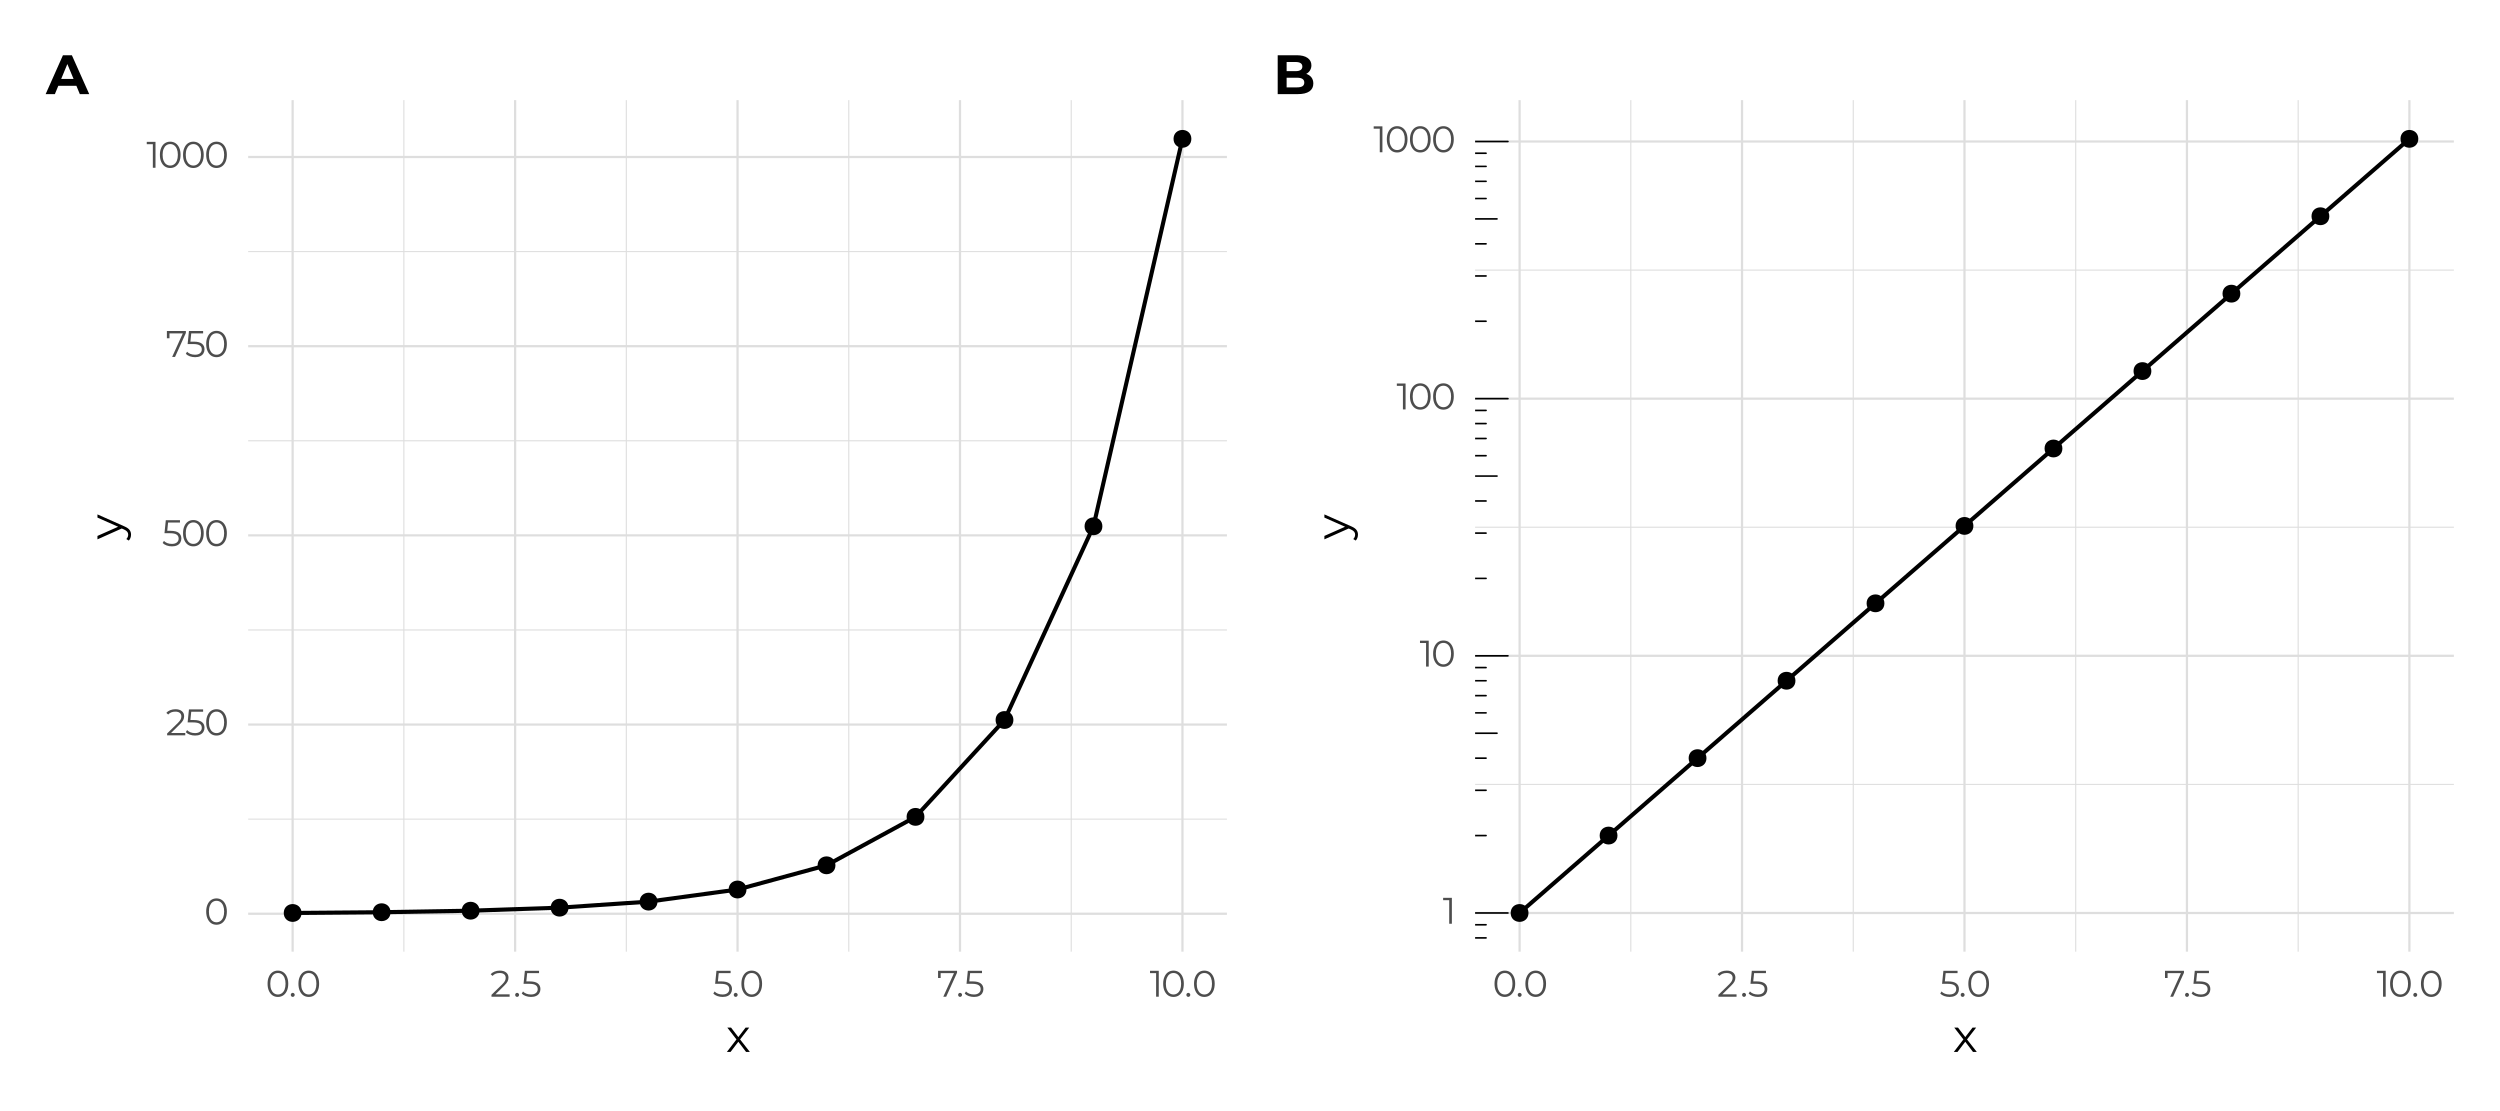 <?xml version="1.0" encoding="UTF-8"?>
<svg xmlns="http://www.w3.org/2000/svg" xmlns:xlink="http://www.w3.org/1999/xlink" width="648pt" height="288pt" viewBox="0 0 648 288" version="1.1">
<defs>
<g>
<symbol overflow="visible" id="glyph0-0">
<path style="stroke:none;" d="M 0.391 -6.719 L 5.25 -6.719 L 5.25 0 L 0.391 0 Z M 4.484 -0.672 L 4.484 -6.047 L 1.156 -6.047 L 1.156 -0.672 Z M 4.484 -0.672 "/>
</symbol>
<symbol overflow="visible" id="glyph0-1">
<path style="stroke:none;" d="M 3.172 0.062 C 2.648 0.062 2.188 -0.07 1.781 -0.344 C 1.383 -0.625 1.07 -1.02 0.844 -1.531 C 0.613 -2.051 0.5 -2.66 0.5 -3.359 C 0.5 -4.055 0.613 -4.66 0.844 -5.172 C 1.07 -5.691 1.383 -6.086 1.781 -6.359 C 2.188 -6.629 2.648 -6.766 3.172 -6.766 C 3.691 -6.766 4.156 -6.629 4.562 -6.359 C 4.969 -6.086 5.285 -5.691 5.516 -5.172 C 5.742 -4.66 5.859 -4.055 5.859 -3.359 C 5.859 -2.66 5.742 -2.051 5.516 -1.531 C 5.285 -1.02 4.969 -0.625 4.562 -0.344 C 4.156 -0.07 3.691 0.062 3.172 0.062 Z M 3.172 -0.578 C 3.566 -0.578 3.91 -0.688 4.203 -0.906 C 4.504 -1.125 4.738 -1.438 4.906 -1.844 C 5.07 -2.258 5.156 -2.766 5.156 -3.359 C 5.156 -3.941 5.07 -4.441 4.906 -4.859 C 4.738 -5.273 4.504 -5.594 4.203 -5.812 C 3.91 -6.031 3.566 -6.141 3.172 -6.141 C 2.785 -6.141 2.441 -6.031 2.141 -5.812 C 1.848 -5.594 1.617 -5.273 1.453 -4.859 C 1.285 -4.441 1.203 -3.941 1.203 -3.359 C 1.203 -2.766 1.285 -2.258 1.453 -1.844 C 1.617 -1.438 1.848 -1.125 2.141 -0.906 C 2.441 -0.688 2.785 -0.578 3.172 -0.578 Z M 3.172 -0.578 "/>
</symbol>
<symbol overflow="visible" id="glyph0-2">
<path style="stroke:none;" d="M 5.078 -0.609 L 5.078 0 L 0.375 0 L 0.375 -0.484 L 3.172 -3.219 C 3.516 -3.562 3.75 -3.859 3.875 -4.109 C 4 -4.367 4.062 -4.629 4.062 -4.891 C 4.062 -5.285 3.926 -5.594 3.656 -5.812 C 3.383 -6.031 3 -6.141 2.5 -6.141 C 1.707 -6.141 1.094 -5.891 0.656 -5.391 L 0.172 -5.812 C 0.43 -6.125 0.766 -6.359 1.172 -6.516 C 1.578 -6.68 2.035 -6.766 2.547 -6.766 C 3.234 -6.766 3.773 -6.602 4.172 -6.281 C 4.578 -5.957 4.781 -5.516 4.781 -4.953 C 4.781 -4.609 4.703 -4.273 4.547 -3.953 C 4.391 -3.641 4.098 -3.273 3.672 -2.859 L 1.391 -0.609 Z M 5.078 -0.609 "/>
</symbol>
<symbol overflow="visible" id="glyph0-3">
<path style="stroke:none;" d="M 2.266 -3.969 C 3.234 -3.969 3.941 -3.789 4.391 -3.438 C 4.836 -3.094 5.062 -2.602 5.062 -1.969 C 5.062 -1.582 4.969 -1.234 4.781 -0.922 C 4.602 -0.617 4.332 -0.379 3.969 -0.203 C 3.602 -0.023 3.156 0.062 2.625 0.062 C 2.145 0.062 1.688 -0.016 1.25 -0.172 C 0.82 -0.328 0.477 -0.539 0.219 -0.812 L 0.547 -1.359 C 0.766 -1.117 1.055 -0.926 1.422 -0.781 C 1.785 -0.645 2.18 -0.578 2.609 -0.578 C 3.16 -0.578 3.586 -0.703 3.891 -0.953 C 4.203 -1.203 4.359 -1.535 4.359 -1.953 C 4.359 -2.41 4.188 -2.754 3.844 -2.984 C 3.5 -3.223 2.922 -3.344 2.109 -3.344 L 0.688 -3.344 L 1.031 -6.719 L 4.703 -6.719 L 4.703 -6.109 L 1.625 -6.109 L 1.406 -3.969 Z M 2.266 -3.969 "/>
</symbol>
<symbol overflow="visible" id="glyph0-4">
<path style="stroke:none;" d="M 5.234 -6.719 L 5.234 -6.219 L 2.422 0 L 1.672 0 L 4.438 -6.109 L 0.984 -6.109 L 0.984 -4.844 L 0.312 -4.844 L 0.312 -6.719 Z M 5.234 -6.719 "/>
</symbol>
<symbol overflow="visible" id="glyph0-5">
<path style="stroke:none;" d="M 2.359 -6.719 L 2.359 0 L 1.672 0 L 1.672 -6.109 L 0.094 -6.109 L 0.094 -6.719 Z M 2.359 -6.719 "/>
</symbol>
<symbol overflow="visible" id="glyph0-6">
<path style="stroke:none;" d="M 1.016 0.047 C 0.879 0.047 0.758 -0.004 0.656 -0.109 C 0.562 -0.211 0.516 -0.336 0.516 -0.484 C 0.516 -0.629 0.562 -0.75 0.656 -0.844 C 0.758 -0.945 0.879 -1 1.016 -1 C 1.16 -1 1.281 -0.945 1.375 -0.844 C 1.477 -0.75 1.531 -0.629 1.531 -0.484 C 1.531 -0.336 1.477 -0.211 1.375 -0.109 C 1.281 -0.004 1.16 0.047 1.016 0.047 Z M 1.016 0.047 "/>
</symbol>
<symbol overflow="visible" id="glyph1-0">
<path style="stroke:none;" d="M 0.484 -8.406 L 6.562 -8.406 L 6.562 0 L 0.484 0 Z M 5.609 -0.844 L 5.609 -7.562 L 1.438 -7.562 L 1.438 -0.844 Z M 5.609 -0.844 "/>
</symbol>
<symbol overflow="visible" id="glyph1-1">
<path style="stroke:none;" d="M 5.203 0 L 3.203 -2.641 L 1.188 0 L 0.234 0 L 2.719 -3.234 L 0.344 -6.312 L 1.312 -6.312 L 3.203 -3.844 L 5.094 -6.312 L 6.031 -6.312 L 3.656 -3.234 L 6.188 0 Z M 5.203 0 "/>
</symbol>
<symbol overflow="visible" id="glyph2-0">
<path style="stroke:none;" d="M -8.406 -0.484 L -8.406 -6.562 L 0 -6.562 L 0 -0.484 Z M -0.844 -5.609 L -7.562 -5.609 L -7.562 -1.438 L -0.844 -1.438 Z M -0.844 -5.609 "/>
</symbol>
<symbol overflow="visible" id="glyph2-1">
<path style="stroke:none;" d="M -6.312 -6.484 L 0.75 -3.344 C 1.344 -3.082 1.766 -2.781 2.016 -2.438 C 2.266 -2.102 2.391 -1.703 2.391 -1.234 C 2.391 -0.93 2.336 -0.645 2.234 -0.375 C 2.141 -0.113 2 0.109 1.812 0.297 L 1.172 -0.094 C 1.492 -0.414 1.656 -0.801 1.656 -1.25 C 1.656 -1.539 1.57 -1.785 1.406 -1.984 C 1.25 -2.191 0.977 -2.383 0.594 -2.562 L -0.016 -2.828 L -6.312 -0.016 L -6.312 -0.906 L -0.953 -3.281 L -6.312 -5.656 Z M -6.312 -6.484 "/>
</symbol>
<symbol overflow="visible" id="glyph3-0">
<path style="stroke:none;" d="M 0.578 -10.078 L 7.875 -10.078 L 7.875 0 L 0.578 0 Z M 6.734 -1.016 L 6.734 -9.078 L 1.734 -9.078 L 1.734 -1.016 Z M 6.734 -1.016 "/>
</symbol>
<symbol overflow="visible" id="glyph3-1">
<path style="stroke:none;" d="M 7.844 -2.156 L 3.156 -2.156 L 2.266 0 L -0.125 0 L 4.359 -10.078 L 6.672 -10.078 L 11.172 0 L 8.734 0 Z M 7.109 -3.938 L 5.5 -7.797 L 3.906 -3.938 Z M 7.109 -3.938 "/>
</symbol>
<symbol overflow="visible" id="glyph3-2">
<path style="stroke:none;" d="M 8.594 -5.25 C 9.176 -5.062 9.629 -4.754 9.953 -4.328 C 10.273 -3.898 10.438 -3.375 10.438 -2.75 C 10.438 -1.863 10.094 -1.18 9.406 -0.703 C 8.727 -0.234 7.727 0 6.406 0 L 1.203 0 L 1.203 -10.078 L 6.125 -10.078 C 7.352 -10.078 8.297 -9.844 8.953 -9.375 C 9.609 -8.906 9.938 -8.27 9.938 -7.469 C 9.938 -6.977 9.816 -6.539 9.578 -6.156 C 9.348 -5.77 9.02 -5.469 8.594 -5.25 Z M 3.516 -8.328 L 3.516 -5.953 L 5.828 -5.953 C 6.41 -5.953 6.848 -6.051 7.141 -6.25 C 7.441 -6.457 7.594 -6.754 7.594 -7.141 C 7.594 -7.535 7.441 -7.832 7.141 -8.031 C 6.848 -8.227 6.41 -8.328 5.828 -8.328 Z M 6.234 -1.75 C 6.848 -1.75 7.312 -1.848 7.625 -2.047 C 7.938 -2.254 8.094 -2.57 8.094 -3 C 8.094 -3.832 7.473 -4.25 6.234 -4.25 L 3.516 -4.25 L 3.516 -1.75 Z M 6.234 -1.75 "/>
</symbol>
</g>
<clipPath id="clip1">
  <path d="M 5.977 5.977 L 324 5.977 L 324 282.02 L 5.977 282.02 Z M 5.977 5.977 "/>
</clipPath>
<clipPath id="clip2">
  <path d="M 64.324 25.957 L 318.023 25.957 L 318.023 246.68 L 64.324 246.68 Z M 64.324 25.957 "/>
</clipPath>
<clipPath id="clip3">
  <path d="M 64.324 212 L 318.023 212 L 318.023 213 L 64.324 213 Z M 64.324 212 "/>
</clipPath>
<clipPath id="clip4">
  <path d="M 64.324 163 L 318.023 163 L 318.023 164 L 64.324 164 Z M 64.324 163 "/>
</clipPath>
<clipPath id="clip5">
  <path d="M 64.324 114 L 318.023 114 L 318.023 115 L 64.324 115 Z M 64.324 114 "/>
</clipPath>
<clipPath id="clip6">
  <path d="M 64.324 65 L 318.023 65 L 318.023 66 L 64.324 66 Z M 64.324 65 "/>
</clipPath>
<clipPath id="clip7">
  <path d="M 104 25.957 L 105 25.957 L 105 246.68 L 104 246.68 Z M 104 25.957 "/>
</clipPath>
<clipPath id="clip8">
  <path d="M 162 25.957 L 163 25.957 L 163 246.68 L 162 246.68 Z M 162 25.957 "/>
</clipPath>
<clipPath id="clip9">
  <path d="M 219 25.957 L 221 25.957 L 221 246.68 L 219 246.68 Z M 219 25.957 "/>
</clipPath>
<clipPath id="clip10">
  <path d="M 277 25.957 L 278 25.957 L 278 246.68 L 277 246.68 Z M 277 25.957 "/>
</clipPath>
<clipPath id="clip11">
  <path d="M 64.324 236 L 318.023 236 L 318.023 238 L 64.324 238 Z M 64.324 236 "/>
</clipPath>
<clipPath id="clip12">
  <path d="M 64.324 187 L 318.023 187 L 318.023 189 L 64.324 189 Z M 64.324 187 "/>
</clipPath>
<clipPath id="clip13">
  <path d="M 64.324 138 L 318.023 138 L 318.023 140 L 64.324 140 Z M 64.324 138 "/>
</clipPath>
<clipPath id="clip14">
  <path d="M 64.324 89 L 318.023 89 L 318.023 91 L 64.324 91 Z M 64.324 89 "/>
</clipPath>
<clipPath id="clip15">
  <path d="M 64.324 40 L 318.023 40 L 318.023 41 L 64.324 41 Z M 64.324 40 "/>
</clipPath>
<clipPath id="clip16">
  <path d="M 75 25.957 L 77 25.957 L 77 246.68 L 75 246.68 Z M 75 25.957 "/>
</clipPath>
<clipPath id="clip17">
  <path d="M 133 25.957 L 134 25.957 L 134 246.68 L 133 246.68 Z M 133 25.957 "/>
</clipPath>
<clipPath id="clip18">
  <path d="M 190 25.957 L 192 25.957 L 192 246.68 L 190 246.68 Z M 190 25.957 "/>
</clipPath>
<clipPath id="clip19">
  <path d="M 248 25.957 L 250 25.957 L 250 246.68 L 248 246.68 Z M 248 25.957 "/>
</clipPath>
<clipPath id="clip20">
  <path d="M 306 25.957 L 307 25.957 L 307 246.68 L 306 246.68 Z M 306 25.957 "/>
</clipPath>
<clipPath id="clip21">
  <path d="M 324 5.977 L 642.023 5.977 L 642.023 282.02 L 324 282.02 Z M 324 5.977 "/>
</clipPath>
<clipPath id="clip22">
  <path d="M 382.348 25.957 L 636.047 25.957 L 636.047 246.68 L 382.348 246.68 Z M 382.348 25.957 "/>
</clipPath>
<clipPath id="clip23">
  <path d="M 382.348 203 L 636.047 203 L 636.047 204 L 382.348 204 Z M 382.348 203 "/>
</clipPath>
<clipPath id="clip24">
  <path d="M 382.348 136 L 636.047 136 L 636.047 137 L 382.348 137 Z M 382.348 136 "/>
</clipPath>
<clipPath id="clip25">
  <path d="M 382.348 69 L 636.047 69 L 636.047 71 L 382.348 71 Z M 382.348 69 "/>
</clipPath>
<clipPath id="clip26">
  <path d="M 422 25.957 L 423 25.957 L 423 246.68 L 422 246.68 Z M 422 25.957 "/>
</clipPath>
<clipPath id="clip27">
  <path d="M 480 25.957 L 481 25.957 L 481 246.68 L 480 246.68 Z M 480 25.957 "/>
</clipPath>
<clipPath id="clip28">
  <path d="M 537 25.957 L 539 25.957 L 539 246.68 L 537 246.68 Z M 537 25.957 "/>
</clipPath>
<clipPath id="clip29">
  <path d="M 595 25.957 L 596 25.957 L 596 246.68 L 595 246.68 Z M 595 25.957 "/>
</clipPath>
<clipPath id="clip30">
  <path d="M 382.348 236 L 636.047 236 L 636.047 237 L 382.348 237 Z M 382.348 236 "/>
</clipPath>
<clipPath id="clip31">
  <path d="M 382.348 169 L 636.047 169 L 636.047 171 L 382.348 171 Z M 382.348 169 "/>
</clipPath>
<clipPath id="clip32">
  <path d="M 382.348 103 L 636.047 103 L 636.047 104 L 382.348 104 Z M 382.348 103 "/>
</clipPath>
<clipPath id="clip33">
  <path d="M 382.348 36 L 636.047 36 L 636.047 37 L 382.348 37 Z M 382.348 36 "/>
</clipPath>
<clipPath id="clip34">
  <path d="M 393 25.957 L 395 25.957 L 395 246.68 L 393 246.68 Z M 393 25.957 "/>
</clipPath>
<clipPath id="clip35">
  <path d="M 451 25.957 L 452 25.957 L 452 246.68 L 451 246.68 Z M 451 25.957 "/>
</clipPath>
<clipPath id="clip36">
  <path d="M 508 25.957 L 510 25.957 L 510 246.68 L 508 246.68 Z M 508 25.957 "/>
</clipPath>
<clipPath id="clip37">
  <path d="M 566 25.957 L 568 25.957 L 568 246.68 L 566 246.68 Z M 566 25.957 "/>
</clipPath>
<clipPath id="clip38">
  <path d="M 624 25.957 L 625 25.957 L 625 246.68 L 624 246.68 Z M 624 25.957 "/>
</clipPath>
<clipPath id="clip39">
  <path d="M 382.348 242 L 386 242 L 386 244 L 382.348 244 Z M 382.348 242 "/>
</clipPath>
<clipPath id="clip40">
  <path d="M 382.348 239 L 386 239 L 386 240 L 382.348 240 Z M 382.348 239 "/>
</clipPath>
<clipPath id="clip41">
  <path d="M 382.348 236 L 392 236 L 392 237 L 382.348 237 Z M 382.348 236 "/>
</clipPath>
<clipPath id="clip42">
  <path d="M 382.348 216 L 386 216 L 386 217 L 382.348 217 Z M 382.348 216 "/>
</clipPath>
<clipPath id="clip43">
  <path d="M 382.348 204 L 386 204 L 386 206 L 382.348 206 Z M 382.348 204 "/>
</clipPath>
<clipPath id="clip44">
  <path d="M 382.348 196 L 386 196 L 386 197 L 382.348 197 Z M 382.348 196 "/>
</clipPath>
<clipPath id="clip45">
  <path d="M 382.348 189 L 389 189 L 389 191 L 382.348 191 Z M 382.348 189 "/>
</clipPath>
<clipPath id="clip46">
  <path d="M 382.348 184 L 386 184 L 386 185 L 382.348 185 Z M 382.348 184 "/>
</clipPath>
<clipPath id="clip47">
  <path d="M 382.348 180 L 386 180 L 386 181 L 382.348 181 Z M 382.348 180 "/>
</clipPath>
<clipPath id="clip48">
  <path d="M 382.348 176 L 386 176 L 386 177 L 382.348 177 Z M 382.348 176 "/>
</clipPath>
<clipPath id="clip49">
  <path d="M 382.348 172 L 386 172 L 386 174 L 382.348 174 Z M 382.348 172 "/>
</clipPath>
<clipPath id="clip50">
  <path d="M 382.348 169 L 392 169 L 392 171 L 382.348 171 Z M 382.348 169 "/>
</clipPath>
<clipPath id="clip51">
  <path d="M 382.348 149 L 386 149 L 386 151 L 382.348 151 Z M 382.348 149 "/>
</clipPath>
<clipPath id="clip52">
  <path d="M 382.348 137 L 386 137 L 386 139 L 382.348 139 Z M 382.348 137 "/>
</clipPath>
<clipPath id="clip53">
  <path d="M 382.348 129 L 386 129 L 386 131 L 382.348 131 Z M 382.348 129 "/>
</clipPath>
<clipPath id="clip54">
  <path d="M 382.348 123 L 389 123 L 389 124 L 382.348 124 Z M 382.348 123 "/>
</clipPath>
<clipPath id="clip55">
  <path d="M 382.348 117 L 386 117 L 386 119 L 382.348 119 Z M 382.348 117 "/>
</clipPath>
<clipPath id="clip56">
  <path d="M 382.348 113 L 386 113 L 386 114 L 382.348 114 Z M 382.348 113 "/>
</clipPath>
<clipPath id="clip57">
  <path d="M 382.348 109 L 386 109 L 386 111 L 382.348 111 Z M 382.348 109 "/>
</clipPath>
<clipPath id="clip58">
  <path d="M 382.348 106 L 386 106 L 386 107 L 382.348 107 Z M 382.348 106 "/>
</clipPath>
<clipPath id="clip59">
  <path d="M 382.348 103 L 392 103 L 392 104 L 382.348 104 Z M 382.348 103 "/>
</clipPath>
<clipPath id="clip60">
  <path d="M 382.348 83 L 386 83 L 386 84 L 382.348 84 Z M 382.348 83 "/>
</clipPath>
<clipPath id="clip61">
  <path d="M 382.348 71 L 386 71 L 386 72 L 382.348 72 Z M 382.348 71 "/>
</clipPath>
<clipPath id="clip62">
  <path d="M 382.348 62 L 386 62 L 386 64 L 382.348 64 Z M 382.348 62 "/>
</clipPath>
<clipPath id="clip63">
  <path d="M 382.348 56 L 389 56 L 389 57 L 382.348 57 Z M 382.348 56 "/>
</clipPath>
<clipPath id="clip64">
  <path d="M 382.348 51 L 386 51 L 386 52 L 382.348 52 Z M 382.348 51 "/>
</clipPath>
<clipPath id="clip65">
  <path d="M 382.348 46 L 386 46 L 386 48 L 382.348 48 Z M 382.348 46 "/>
</clipPath>
<clipPath id="clip66">
  <path d="M 382.348 42 L 386 42 L 386 44 L 382.348 44 Z M 382.348 42 "/>
</clipPath>
<clipPath id="clip67">
  <path d="M 382.348 39 L 386 39 L 386 40 L 382.348 40 Z M 382.348 39 "/>
</clipPath>
<clipPath id="clip68">
  <path d="M 382.348 36 L 392 36 L 392 37 L 382.348 37 Z M 382.348 36 "/>
</clipPath>
</defs>
<g id="surface118">
<rect x="0" y="0" width="648" height="288" style="fill:rgb(100%,100%,100%);fill-opacity:1;stroke:none;"/>
<rect x="0" y="0" width="648" height="288" style="fill:rgb(100%,100%,100%);fill-opacity:1;stroke:none;"/>
<path style="fill:none;stroke-width:1.164;stroke-linecap:round;stroke-linejoin:round;stroke:rgb(100%,100%,100%);stroke-opacity:1;stroke-miterlimit:10;" d="M 0 288 L 648 288 L 648 0 L 0 0 Z M 0 288 "/>
<g clip-path="url(#clip1)" clip-rule="nonzero">
<path style="fill-rule:nonzero;fill:rgb(100%,100%,100%);fill-opacity:1;stroke-width:1.164;stroke-linecap:round;stroke-linejoin:round;stroke:rgb(100%,100%,100%);stroke-opacity:1;stroke-miterlimit:10;" d="M 5.977 282.023 L 324 282.023 L 324 5.98 L 5.977 5.98 Z M 5.977 282.023 "/>
</g>
<g clip-path="url(#clip2)" clip-rule="nonzero">
<path style=" stroke:none;fill-rule:nonzero;fill:rgb(100%,100%,100%);fill-opacity:1;" d="M 64.324 246.676 L 318.023 246.676 L 318.023 25.953 L 64.324 25.953 Z M 64.324 246.676 "/>
</g>
<g clip-path="url(#clip3)" clip-rule="nonzero">
<path style="fill:none;stroke-width:0.291;stroke-linecap:butt;stroke-linejoin:round;stroke:rgb(87.059%,87.059%,87.059%);stroke-opacity:1;stroke-miterlimit:10;" d="M 64.324 212.32 L 318.023 212.32 "/>
</g>
<g clip-path="url(#clip4)" clip-rule="nonzero">
<path style="fill:none;stroke-width:0.291;stroke-linecap:butt;stroke-linejoin:round;stroke:rgb(87.059%,87.059%,87.059%);stroke-opacity:1;stroke-miterlimit:10;" d="M 64.324 163.285 L 318.023 163.285 "/>
</g>
<g clip-path="url(#clip5)" clip-rule="nonzero">
<path style="fill:none;stroke-width:0.291;stroke-linecap:butt;stroke-linejoin:round;stroke:rgb(87.059%,87.059%,87.059%);stroke-opacity:1;stroke-miterlimit:10;" d="M 64.324 114.25 L 318.023 114.25 "/>
</g>
<g clip-path="url(#clip6)" clip-rule="nonzero">
<path style="fill:none;stroke-width:0.291;stroke-linecap:butt;stroke-linejoin:round;stroke:rgb(87.059%,87.059%,87.059%);stroke-opacity:1;stroke-miterlimit:10;" d="M 64.324 65.215 L 318.023 65.215 "/>
</g>
<g clip-path="url(#clip7)" clip-rule="nonzero">
<path style="fill:none;stroke-width:0.291;stroke-linecap:butt;stroke-linejoin:round;stroke:rgb(87.059%,87.059%,87.059%);stroke-opacity:1;stroke-miterlimit:10;" d="M 104.684 246.676 L 104.684 25.957 "/>
</g>
<g clip-path="url(#clip8)" clip-rule="nonzero">
<path style="fill:none;stroke-width:0.291;stroke-linecap:butt;stroke-linejoin:round;stroke:rgb(87.059%,87.059%,87.059%);stroke-opacity:1;stroke-miterlimit:10;" d="M 162.344 246.676 L 162.344 25.957 "/>
</g>
<g clip-path="url(#clip9)" clip-rule="nonzero">
<path style="fill:none;stroke-width:0.291;stroke-linecap:butt;stroke-linejoin:round;stroke:rgb(87.059%,87.059%,87.059%);stroke-opacity:1;stroke-miterlimit:10;" d="M 220.004 246.676 L 220.004 25.957 "/>
</g>
<g clip-path="url(#clip10)" clip-rule="nonzero">
<path style="fill:none;stroke-width:0.291;stroke-linecap:butt;stroke-linejoin:round;stroke:rgb(87.059%,87.059%,87.059%);stroke-opacity:1;stroke-miterlimit:10;" d="M 277.66 246.676 L 277.66 25.957 "/>
</g>
<g clip-path="url(#clip11)" clip-rule="nonzero">
<path style="fill:none;stroke-width:0.582;stroke-linecap:butt;stroke-linejoin:round;stroke:rgb(87.059%,87.059%,87.059%);stroke-opacity:1;stroke-miterlimit:10;" d="M 64.324 236.84 L 318.023 236.84 "/>
</g>
<g clip-path="url(#clip12)" clip-rule="nonzero">
<path style="fill:none;stroke-width:0.582;stroke-linecap:butt;stroke-linejoin:round;stroke:rgb(87.059%,87.059%,87.059%);stroke-opacity:1;stroke-miterlimit:10;" d="M 64.324 187.805 L 318.023 187.805 "/>
</g>
<g clip-path="url(#clip13)" clip-rule="nonzero">
<path style="fill:none;stroke-width:0.582;stroke-linecap:butt;stroke-linejoin:round;stroke:rgb(87.059%,87.059%,87.059%);stroke-opacity:1;stroke-miterlimit:10;" d="M 64.324 138.766 L 318.023 138.766 "/>
</g>
<g clip-path="url(#clip14)" clip-rule="nonzero">
<path style="fill:none;stroke-width:0.582;stroke-linecap:butt;stroke-linejoin:round;stroke:rgb(87.059%,87.059%,87.059%);stroke-opacity:1;stroke-miterlimit:10;" d="M 64.324 89.73 L 318.023 89.73 "/>
</g>
<g clip-path="url(#clip15)" clip-rule="nonzero">
<path style="fill:none;stroke-width:0.582;stroke-linecap:butt;stroke-linejoin:round;stroke:rgb(87.059%,87.059%,87.059%);stroke-opacity:1;stroke-miterlimit:10;" d="M 64.324 40.695 L 318.023 40.695 "/>
</g>
<g clip-path="url(#clip16)" clip-rule="nonzero">
<path style="fill:none;stroke-width:0.582;stroke-linecap:butt;stroke-linejoin:round;stroke:rgb(87.059%,87.059%,87.059%);stroke-opacity:1;stroke-miterlimit:10;" d="M 75.855 246.676 L 75.855 25.957 "/>
</g>
<g clip-path="url(#clip17)" clip-rule="nonzero">
<path style="fill:none;stroke-width:0.582;stroke-linecap:butt;stroke-linejoin:round;stroke:rgb(87.059%,87.059%,87.059%);stroke-opacity:1;stroke-miterlimit:10;" d="M 133.516 246.676 L 133.516 25.957 "/>
</g>
<g clip-path="url(#clip18)" clip-rule="nonzero">
<path style="fill:none;stroke-width:0.582;stroke-linecap:butt;stroke-linejoin:round;stroke:rgb(87.059%,87.059%,87.059%);stroke-opacity:1;stroke-miterlimit:10;" d="M 191.172 246.676 L 191.172 25.957 "/>
</g>
<g clip-path="url(#clip19)" clip-rule="nonzero">
<path style="fill:none;stroke-width:0.582;stroke-linecap:butt;stroke-linejoin:round;stroke:rgb(87.059%,87.059%,87.059%);stroke-opacity:1;stroke-miterlimit:10;" d="M 248.832 246.676 L 248.832 25.957 "/>
</g>
<g clip-path="url(#clip20)" clip-rule="nonzero">
<path style="fill:none;stroke-width:0.582;stroke-linecap:butt;stroke-linejoin:round;stroke:rgb(87.059%,87.059%,87.059%);stroke-opacity:1;stroke-miterlimit:10;" d="M 306.492 246.676 L 306.492 25.957 "/>
</g>
<path style="fill:none;stroke-width:1.067;stroke-linecap:butt;stroke-linejoin:round;stroke:rgb(0%,0%,0%);stroke-opacity:1;stroke-miterlimit:10;" d="M 75.855 236.645 L 98.918 236.449 L 121.984 236.055 L 145.047 235.27 L 168.109 233.703 L 191.172 230.562 L 214.238 224.285 L 237.301 211.734 L 260.363 186.625 L 283.426 136.414 L 306.492 35.988 "/>
<path style="fill-rule:nonzero;fill:rgb(0%,0%,0%);fill-opacity:1;stroke-width:0.709;stroke-linecap:round;stroke-linejoin:round;stroke:rgb(0%,0%,0%);stroke-opacity:1;stroke-miterlimit:10;" d="M 77.809 236.645 C 77.809 239.25 73.902 239.25 73.902 236.645 C 73.902 234.035 77.809 234.035 77.809 236.645 "/>
<path style="fill-rule:nonzero;fill:rgb(0%,0%,0%);fill-opacity:1;stroke-width:0.709;stroke-linecap:round;stroke-linejoin:round;stroke:rgb(0%,0%,0%);stroke-opacity:1;stroke-miterlimit:10;" d="M 100.875 236.449 C 100.875 239.055 96.965 239.055 96.965 236.449 C 96.965 233.84 100.875 233.84 100.875 236.449 "/>
<path style="fill-rule:nonzero;fill:rgb(0%,0%,0%);fill-opacity:1;stroke-width:0.709;stroke-linecap:round;stroke-linejoin:round;stroke:rgb(0%,0%,0%);stroke-opacity:1;stroke-miterlimit:10;" d="M 123.938 236.055 C 123.938 238.66 120.027 238.66 120.027 236.055 C 120.027 233.449 123.938 233.449 123.938 236.055 "/>
<path style="fill-rule:nonzero;fill:rgb(0%,0%,0%);fill-opacity:1;stroke-width:0.709;stroke-linecap:round;stroke-linejoin:round;stroke:rgb(0%,0%,0%);stroke-opacity:1;stroke-miterlimit:10;" d="M 147 235.27 C 147 237.875 143.09 237.875 143.09 235.27 C 143.09 232.664 147 232.664 147 235.27 "/>
<path style="fill-rule:nonzero;fill:rgb(0%,0%,0%);fill-opacity:1;stroke-width:0.709;stroke-linecap:round;stroke-linejoin:round;stroke:rgb(0%,0%,0%);stroke-opacity:1;stroke-miterlimit:10;" d="M 170.062 233.703 C 170.062 236.309 166.156 236.309 166.156 233.703 C 166.156 231.094 170.062 231.094 170.062 233.703 "/>
<path style="fill-rule:nonzero;fill:rgb(0%,0%,0%);fill-opacity:1;stroke-width:0.709;stroke-linecap:round;stroke-linejoin:round;stroke:rgb(0%,0%,0%);stroke-opacity:1;stroke-miterlimit:10;" d="M 193.129 230.562 C 193.129 233.168 189.219 233.168 189.219 230.562 C 189.219 227.957 193.129 227.957 193.129 230.562 "/>
<path style="fill-rule:nonzero;fill:rgb(0%,0%,0%);fill-opacity:1;stroke-width:0.709;stroke-linecap:round;stroke-linejoin:round;stroke:rgb(0%,0%,0%);stroke-opacity:1;stroke-miterlimit:10;" d="M 216.191 224.285 C 216.191 226.895 212.281 226.895 212.281 224.285 C 212.281 221.68 216.191 221.68 216.191 224.285 "/>
<path style="fill-rule:nonzero;fill:rgb(0%,0%,0%);fill-opacity:1;stroke-width:0.709;stroke-linecap:round;stroke-linejoin:round;stroke:rgb(0%,0%,0%);stroke-opacity:1;stroke-miterlimit:10;" d="M 239.254 211.734 C 239.254 214.34 235.344 214.34 235.344 211.734 C 235.344 209.125 239.254 209.125 239.254 211.734 "/>
<path style="fill-rule:nonzero;fill:rgb(0%,0%,0%);fill-opacity:1;stroke-width:0.709;stroke-linecap:round;stroke-linejoin:round;stroke:rgb(0%,0%,0%);stroke-opacity:1;stroke-miterlimit:10;" d="M 262.32 186.625 C 262.32 189.234 258.41 189.234 258.41 186.625 C 258.41 184.02 262.32 184.02 262.32 186.625 "/>
<path style="fill-rule:nonzero;fill:rgb(0%,0%,0%);fill-opacity:1;stroke-width:0.709;stroke-linecap:round;stroke-linejoin:round;stroke:rgb(0%,0%,0%);stroke-opacity:1;stroke-miterlimit:10;" d="M 285.383 136.414 C 285.383 139.02 281.473 139.02 281.473 136.414 C 281.473 133.809 285.383 133.809 285.383 136.414 "/>
<path style="fill-rule:nonzero;fill:rgb(0%,0%,0%);fill-opacity:1;stroke-width:0.709;stroke-linecap:round;stroke-linejoin:round;stroke:rgb(0%,0%,0%);stroke-opacity:1;stroke-miterlimit:10;" d="M 308.445 35.988 C 308.445 38.594 304.535 38.594 304.535 35.988 C 304.535 33.383 308.445 33.383 308.445 35.988 "/>
<g style="fill:rgb(30.196%,30.196%,30.196%);fill-opacity:1;">
  <use xlink:href="#glyph0-1" x="52.945" y="239.631"/>
</g>
<g style="fill:rgb(30.196%,30.196%,30.196%);fill-opacity:1;">
  <use xlink:href="#glyph0-2" x="42.945" y="190.596"/>
  <use xlink:href="#glyph0-3" x="47.945" y="190.596"/>
  <use xlink:href="#glyph0-1" x="52.945" y="190.596"/>
</g>
<g style="fill:rgb(30.196%,30.196%,30.196%);fill-opacity:1;">
  <use xlink:href="#glyph0-3" x="41.945" y="141.557"/>
  <use xlink:href="#glyph0-1" x="46.945" y="141.557"/>
  <use xlink:href="#glyph0-1" x="52.945" y="141.557"/>
</g>
<g style="fill:rgb(30.196%,30.196%,30.196%);fill-opacity:1;">
  <use xlink:href="#glyph0-4" x="42.945" y="92.521"/>
  <use xlink:href="#glyph0-3" x="47.945" y="92.521"/>
  <use xlink:href="#glyph0-1" x="52.945" y="92.521"/>
</g>
<g style="fill:rgb(30.196%,30.196%,30.196%);fill-opacity:1;">
  <use xlink:href="#glyph0-5" x="37.945" y="43.486"/>
  <use xlink:href="#glyph0-1" x="40.945" y="43.486"/>
  <use xlink:href="#glyph0-1" x="46.945" y="43.486"/>
  <use xlink:href="#glyph0-1" x="52.945" y="43.486"/>
</g>
<g style="fill:rgb(30.196%,30.196%,30.196%);fill-opacity:1;">
  <use xlink:href="#glyph0-1" x="68.855" y="258.346"/>
  <use xlink:href="#glyph0-6" x="74.855" y="258.346"/>
  <use xlink:href="#glyph0-1" x="76.855" y="258.346"/>
</g>
<g style="fill:rgb(30.196%,30.196%,30.196%);fill-opacity:1;">
  <use xlink:href="#glyph0-2" x="127.016" y="258.346"/>
  <use xlink:href="#glyph0-6" x="133.016" y="258.346"/>
  <use xlink:href="#glyph0-3" x="135.016" y="258.346"/>
</g>
<g style="fill:rgb(30.196%,30.196%,30.196%);fill-opacity:1;">
  <use xlink:href="#glyph0-3" x="184.672" y="258.346"/>
  <use xlink:href="#glyph0-6" x="189.672" y="258.346"/>
  <use xlink:href="#glyph0-1" x="191.672" y="258.346"/>
</g>
<g style="fill:rgb(30.196%,30.196%,30.196%);fill-opacity:1;">
  <use xlink:href="#glyph0-4" x="242.832" y="258.346"/>
  <use xlink:href="#glyph0-6" x="247.832" y="258.346"/>
  <use xlink:href="#glyph0-3" x="249.832" y="258.346"/>
</g>
<g style="fill:rgb(30.196%,30.196%,30.196%);fill-opacity:1;">
  <use xlink:href="#glyph0-5" x="297.992" y="258.346"/>
  <use xlink:href="#glyph0-1" x="300.992" y="258.346"/>
  <use xlink:href="#glyph0-6" x="306.992" y="258.346"/>
  <use xlink:href="#glyph0-1" x="308.992" y="258.346"/>
</g>
<g style="fill:rgb(0%,0%,0%);fill-opacity:1;">
  <use xlink:href="#glyph1-1" x="188.172" y="272.659"/>
</g>
<g style="fill:rgb(0%,0%,0%);fill-opacity:1;">
  <use xlink:href="#glyph2-1" x="31.573" y="139.816"/>
</g>
<g style="fill:rgb(0%,0%,0%);fill-opacity:1;">
  <use xlink:href="#glyph3-1" x="11.957" y="24.396"/>
</g>
<g clip-path="url(#clip21)" clip-rule="nonzero">
<path style="fill-rule:nonzero;fill:rgb(100%,100%,100%);fill-opacity:1;stroke-width:1.164;stroke-linecap:round;stroke-linejoin:round;stroke:rgb(100%,100%,100%);stroke-opacity:1;stroke-miterlimit:10;" d="M 324 282.023 L 642.023 282.023 L 642.023 5.98 L 324 5.98 Z M 324 282.023 "/>
</g>
<g clip-path="url(#clip22)" clip-rule="nonzero">
<path style=" stroke:none;fill-rule:nonzero;fill:rgb(100%,100%,100%);fill-opacity:1;" d="M 382.348 246.676 L 636.047 246.676 L 636.047 25.953 L 382.348 25.953 Z M 382.348 246.676 "/>
</g>
<g clip-path="url(#clip23)" clip-rule="nonzero">
<path style="fill:none;stroke-width:0.291;stroke-linecap:butt;stroke-linejoin:round;stroke:rgb(87.059%,87.059%,87.059%);stroke-opacity:1;stroke-miterlimit:10;" d="M 382.348 203.316 L 636.043 203.316 "/>
</g>
<g clip-path="url(#clip24)" clip-rule="nonzero">
<path style="fill:none;stroke-width:0.291;stroke-linecap:butt;stroke-linejoin:round;stroke:rgb(87.059%,87.059%,87.059%);stroke-opacity:1;stroke-miterlimit:10;" d="M 382.348 136.66 L 636.043 136.66 "/>
</g>
<g clip-path="url(#clip25)" clip-rule="nonzero">
<path style="fill:none;stroke-width:0.291;stroke-linecap:butt;stroke-linejoin:round;stroke:rgb(87.059%,87.059%,87.059%);stroke-opacity:1;stroke-miterlimit:10;" d="M 382.348 70.004 L 636.043 70.004 "/>
</g>
<g clip-path="url(#clip26)" clip-rule="nonzero">
<path style="fill:none;stroke-width:0.291;stroke-linecap:butt;stroke-linejoin:round;stroke:rgb(87.059%,87.059%,87.059%);stroke-opacity:1;stroke-miterlimit:10;" d="M 422.707 246.676 L 422.707 25.957 "/>
</g>
<g clip-path="url(#clip27)" clip-rule="nonzero">
<path style="fill:none;stroke-width:0.291;stroke-linecap:butt;stroke-linejoin:round;stroke:rgb(87.059%,87.059%,87.059%);stroke-opacity:1;stroke-miterlimit:10;" d="M 480.367 246.676 L 480.367 25.957 "/>
</g>
<g clip-path="url(#clip28)" clip-rule="nonzero">
<path style="fill:none;stroke-width:0.291;stroke-linecap:butt;stroke-linejoin:round;stroke:rgb(87.059%,87.059%,87.059%);stroke-opacity:1;stroke-miterlimit:10;" d="M 538.023 246.676 L 538.023 25.957 "/>
</g>
<g clip-path="url(#clip29)" clip-rule="nonzero">
<path style="fill:none;stroke-width:0.291;stroke-linecap:butt;stroke-linejoin:round;stroke:rgb(87.059%,87.059%,87.059%);stroke-opacity:1;stroke-miterlimit:10;" d="M 595.684 246.676 L 595.684 25.957 "/>
</g>
<g clip-path="url(#clip30)" clip-rule="nonzero">
<path style="fill:none;stroke-width:0.582;stroke-linecap:butt;stroke-linejoin:round;stroke:rgb(87.059%,87.059%,87.059%);stroke-opacity:1;stroke-miterlimit:10;" d="M 382.348 236.645 L 636.043 236.645 "/>
</g>
<g clip-path="url(#clip31)" clip-rule="nonzero">
<path style="fill:none;stroke-width:0.582;stroke-linecap:butt;stroke-linejoin:round;stroke:rgb(87.059%,87.059%,87.059%);stroke-opacity:1;stroke-miterlimit:10;" d="M 382.348 169.988 L 636.043 169.988 "/>
</g>
<g clip-path="url(#clip32)" clip-rule="nonzero">
<path style="fill:none;stroke-width:0.582;stroke-linecap:butt;stroke-linejoin:round;stroke:rgb(87.059%,87.059%,87.059%);stroke-opacity:1;stroke-miterlimit:10;" d="M 382.348 103.332 L 636.043 103.332 "/>
</g>
<g clip-path="url(#clip33)" clip-rule="nonzero">
<path style="fill:none;stroke-width:0.582;stroke-linecap:butt;stroke-linejoin:round;stroke:rgb(87.059%,87.059%,87.059%);stroke-opacity:1;stroke-miterlimit:10;" d="M 382.348 36.676 L 636.043 36.676 "/>
</g>
<g clip-path="url(#clip34)" clip-rule="nonzero">
<path style="fill:none;stroke-width:0.582;stroke-linecap:butt;stroke-linejoin:round;stroke:rgb(87.059%,87.059%,87.059%);stroke-opacity:1;stroke-miterlimit:10;" d="M 393.879 246.676 L 393.879 25.957 "/>
</g>
<g clip-path="url(#clip35)" clip-rule="nonzero">
<path style="fill:none;stroke-width:0.582;stroke-linecap:butt;stroke-linejoin:round;stroke:rgb(87.059%,87.059%,87.059%);stroke-opacity:1;stroke-miterlimit:10;" d="M 451.535 246.676 L 451.535 25.957 "/>
</g>
<g clip-path="url(#clip36)" clip-rule="nonzero">
<path style="fill:none;stroke-width:0.582;stroke-linecap:butt;stroke-linejoin:round;stroke:rgb(87.059%,87.059%,87.059%);stroke-opacity:1;stroke-miterlimit:10;" d="M 509.195 246.676 L 509.195 25.957 "/>
</g>
<g clip-path="url(#clip37)" clip-rule="nonzero">
<path style="fill:none;stroke-width:0.582;stroke-linecap:butt;stroke-linejoin:round;stroke:rgb(87.059%,87.059%,87.059%);stroke-opacity:1;stroke-miterlimit:10;" d="M 566.855 246.676 L 566.855 25.957 "/>
</g>
<g clip-path="url(#clip38)" clip-rule="nonzero">
<path style="fill:none;stroke-width:0.582;stroke-linecap:butt;stroke-linejoin:round;stroke:rgb(87.059%,87.059%,87.059%);stroke-opacity:1;stroke-miterlimit:10;" d="M 624.512 246.676 L 624.512 25.957 "/>
</g>
<path style="fill:none;stroke-width:1.067;stroke-linecap:butt;stroke-linejoin:round;stroke:rgb(0%,0%,0%);stroke-opacity:1;stroke-miterlimit:10;" d="M 393.879 236.645 L 440.004 196.512 L 463.07 176.445 L 486.133 156.383 L 532.258 116.25 L 555.324 96.184 L 578.387 76.117 L 601.449 56.055 L 624.512 35.988 "/>
<path style="fill-rule:nonzero;fill:rgb(0%,0%,0%);fill-opacity:1;stroke-width:0.709;stroke-linecap:round;stroke-linejoin:round;stroke:rgb(0%,0%,0%);stroke-opacity:1;stroke-miterlimit:10;" d="M 395.832 236.645 C 395.832 239.25 391.922 239.25 391.922 236.645 C 391.922 234.035 395.832 234.035 395.832 236.645 "/>
<path style="fill-rule:nonzero;fill:rgb(0%,0%,0%);fill-opacity:1;stroke-width:0.709;stroke-linecap:round;stroke-linejoin:round;stroke:rgb(0%,0%,0%);stroke-opacity:1;stroke-miterlimit:10;" d="M 418.895 216.578 C 418.895 219.184 414.988 219.184 414.988 216.578 C 414.988 213.973 418.895 213.973 418.895 216.578 "/>
<path style="fill-rule:nonzero;fill:rgb(0%,0%,0%);fill-opacity:1;stroke-width:0.709;stroke-linecap:round;stroke-linejoin:round;stroke:rgb(0%,0%,0%);stroke-opacity:1;stroke-miterlimit:10;" d="M 441.961 196.512 C 441.961 199.117 438.051 199.117 438.051 196.512 C 438.051 193.906 441.961 193.906 441.961 196.512 "/>
<path style="fill-rule:nonzero;fill:rgb(0%,0%,0%);fill-opacity:1;stroke-width:0.709;stroke-linecap:round;stroke-linejoin:round;stroke:rgb(0%,0%,0%);stroke-opacity:1;stroke-miterlimit:10;" d="M 465.023 176.445 C 465.023 179.055 461.113 179.055 461.113 176.445 C 461.113 173.84 465.023 173.84 465.023 176.445 "/>
<path style="fill-rule:nonzero;fill:rgb(0%,0%,0%);fill-opacity:1;stroke-width:0.709;stroke-linecap:round;stroke-linejoin:round;stroke:rgb(0%,0%,0%);stroke-opacity:1;stroke-miterlimit:10;" d="M 488.086 156.383 C 488.086 158.988 484.176 158.988 484.176 156.383 C 484.176 153.773 488.086 153.773 488.086 156.383 "/>
<path style="fill-rule:nonzero;fill:rgb(0%,0%,0%);fill-opacity:1;stroke-width:0.709;stroke-linecap:round;stroke-linejoin:round;stroke:rgb(0%,0%,0%);stroke-opacity:1;stroke-miterlimit:10;" d="M 511.148 136.316 C 511.148 138.922 507.242 138.922 507.242 136.316 C 507.242 133.711 511.148 133.711 511.148 136.316 "/>
<path style="fill-rule:nonzero;fill:rgb(0%,0%,0%);fill-opacity:1;stroke-width:0.709;stroke-linecap:round;stroke-linejoin:round;stroke:rgb(0%,0%,0%);stroke-opacity:1;stroke-miterlimit:10;" d="M 534.215 116.25 C 534.215 118.855 530.305 118.855 530.305 116.25 C 530.305 113.645 534.215 113.645 534.215 116.25 "/>
<path style="fill-rule:nonzero;fill:rgb(0%,0%,0%);fill-opacity:1;stroke-width:0.709;stroke-linecap:round;stroke-linejoin:round;stroke:rgb(0%,0%,0%);stroke-opacity:1;stroke-miterlimit:10;" d="M 557.277 96.184 C 557.277 98.789 553.367 98.789 553.367 96.184 C 553.367 93.578 557.277 93.578 557.277 96.184 "/>
<path style="fill-rule:nonzero;fill:rgb(0%,0%,0%);fill-opacity:1;stroke-width:0.709;stroke-linecap:round;stroke-linejoin:round;stroke:rgb(0%,0%,0%);stroke-opacity:1;stroke-miterlimit:10;" d="M 580.34 76.117 C 580.34 78.727 576.43 78.727 576.43 76.117 C 576.43 73.512 580.34 73.512 580.34 76.117 "/>
<path style="fill-rule:nonzero;fill:rgb(0%,0%,0%);fill-opacity:1;stroke-width:0.709;stroke-linecap:round;stroke-linejoin:round;stroke:rgb(0%,0%,0%);stroke-opacity:1;stroke-miterlimit:10;" d="M 603.406 56.055 C 603.406 58.66 599.496 58.66 599.496 56.055 C 599.496 53.445 603.406 53.445 603.406 56.055 "/>
<path style="fill-rule:nonzero;fill:rgb(0%,0%,0%);fill-opacity:1;stroke-width:0.709;stroke-linecap:round;stroke-linejoin:round;stroke:rgb(0%,0%,0%);stroke-opacity:1;stroke-miterlimit:10;" d="M 626.469 35.988 C 626.469 38.594 622.559 38.594 622.559 35.988 C 622.559 33.383 626.469 33.383 626.469 35.988 "/>
<g clip-path="url(#clip39)" clip-rule="nonzero">
<path style="fill:none;stroke-width:0.427;stroke-linecap:round;stroke-linejoin:round;stroke:rgb(0%,0%,0%);stroke-opacity:1;stroke-miterlimit:10;" d="M 382.348 243.102 L 385.18 243.102 "/>
</g>
<g clip-path="url(#clip40)" clip-rule="nonzero">
<path style="fill:none;stroke-width:0.427;stroke-linecap:round;stroke-linejoin:round;stroke:rgb(0%,0%,0%);stroke-opacity:1;stroke-miterlimit:10;" d="M 382.348 239.695 L 385.18 239.695 "/>
</g>
<g clip-path="url(#clip41)" clip-rule="nonzero">
<path style="fill:none;stroke-width:0.427;stroke-linecap:round;stroke-linejoin:round;stroke:rgb(0%,0%,0%);stroke-opacity:1;stroke-miterlimit:10;" d="M 382.348 236.645 L 390.852 236.645 "/>
</g>
<g clip-path="url(#clip42)" clip-rule="nonzero">
<path style="fill:none;stroke-width:0.427;stroke-linecap:round;stroke-linejoin:round;stroke:rgb(0%,0%,0%);stroke-opacity:1;stroke-miterlimit:10;" d="M 382.348 216.578 L 385.18 216.578 "/>
</g>
<g clip-path="url(#clip43)" clip-rule="nonzero">
<path style="fill:none;stroke-width:0.427;stroke-linecap:round;stroke-linejoin:round;stroke:rgb(0%,0%,0%);stroke-opacity:1;stroke-miterlimit:10;" d="M 382.348 204.84 L 385.18 204.84 "/>
</g>
<g clip-path="url(#clip44)" clip-rule="nonzero">
<path style="fill:none;stroke-width:0.427;stroke-linecap:round;stroke-linejoin:round;stroke:rgb(0%,0%,0%);stroke-opacity:1;stroke-miterlimit:10;" d="M 382.348 196.512 L 385.18 196.512 "/>
</g>
<g clip-path="url(#clip45)" clip-rule="nonzero">
<path style="fill:none;stroke-width:0.427;stroke-linecap:round;stroke-linejoin:round;stroke:rgb(0%,0%,0%);stroke-opacity:1;stroke-miterlimit:10;" d="M 382.348 190.051 L 388.016 190.051 "/>
</g>
<g clip-path="url(#clip46)" clip-rule="nonzero">
<path style="fill:none;stroke-width:0.427;stroke-linecap:round;stroke-linejoin:round;stroke:rgb(0%,0%,0%);stroke-opacity:1;stroke-miterlimit:10;" d="M 382.348 184.773 L 385.18 184.773 "/>
</g>
<g clip-path="url(#clip47)" clip-rule="nonzero">
<path style="fill:none;stroke-width:0.427;stroke-linecap:round;stroke-linejoin:round;stroke:rgb(0%,0%,0%);stroke-opacity:1;stroke-miterlimit:10;" d="M 382.348 180.312 L 385.18 180.312 "/>
</g>
<g clip-path="url(#clip48)" clip-rule="nonzero">
<path style="fill:none;stroke-width:0.427;stroke-linecap:round;stroke-linejoin:round;stroke:rgb(0%,0%,0%);stroke-opacity:1;stroke-miterlimit:10;" d="M 382.348 176.445 L 385.18 176.445 "/>
</g>
<g clip-path="url(#clip49)" clip-rule="nonzero">
<path style="fill:none;stroke-width:0.427;stroke-linecap:round;stroke-linejoin:round;stroke:rgb(0%,0%,0%);stroke-opacity:1;stroke-miterlimit:10;" d="M 382.348 173.039 L 385.18 173.039 "/>
</g>
<g clip-path="url(#clip50)" clip-rule="nonzero">
<path style="fill:none;stroke-width:0.427;stroke-linecap:round;stroke-linejoin:round;stroke:rgb(0%,0%,0%);stroke-opacity:1;stroke-miterlimit:10;" d="M 382.348 169.988 L 390.852 169.988 "/>
</g>
<g clip-path="url(#clip51)" clip-rule="nonzero">
<path style="fill:none;stroke-width:0.427;stroke-linecap:round;stroke-linejoin:round;stroke:rgb(0%,0%,0%);stroke-opacity:1;stroke-miterlimit:10;" d="M 382.348 149.922 L 385.18 149.922 "/>
</g>
<g clip-path="url(#clip52)" clip-rule="nonzero">
<path style="fill:none;stroke-width:0.427;stroke-linecap:round;stroke-linejoin:round;stroke:rgb(0%,0%,0%);stroke-opacity:1;stroke-miterlimit:10;" d="M 382.348 138.184 L 385.18 138.184 "/>
</g>
<g clip-path="url(#clip53)" clip-rule="nonzero">
<path style="fill:none;stroke-width:0.427;stroke-linecap:round;stroke-linejoin:round;stroke:rgb(0%,0%,0%);stroke-opacity:1;stroke-miterlimit:10;" d="M 382.348 129.855 L 385.18 129.855 "/>
</g>
<g clip-path="url(#clip54)" clip-rule="nonzero">
<path style="fill:none;stroke-width:0.427;stroke-linecap:round;stroke-linejoin:round;stroke:rgb(0%,0%,0%);stroke-opacity:1;stroke-miterlimit:10;" d="M 382.348 123.395 L 388.016 123.395 "/>
</g>
<g clip-path="url(#clip55)" clip-rule="nonzero">
<path style="fill:none;stroke-width:0.427;stroke-linecap:round;stroke-linejoin:round;stroke:rgb(0%,0%,0%);stroke-opacity:1;stroke-miterlimit:10;" d="M 382.348 118.117 L 385.18 118.117 "/>
</g>
<g clip-path="url(#clip56)" clip-rule="nonzero">
<path style="fill:none;stroke-width:0.427;stroke-linecap:round;stroke-linejoin:round;stroke:rgb(0%,0%,0%);stroke-opacity:1;stroke-miterlimit:10;" d="M 382.348 113.656 L 385.18 113.656 "/>
</g>
<g clip-path="url(#clip57)" clip-rule="nonzero">
<path style="fill:none;stroke-width:0.427;stroke-linecap:round;stroke-linejoin:round;stroke:rgb(0%,0%,0%);stroke-opacity:1;stroke-miterlimit:10;" d="M 382.348 109.789 L 385.18 109.789 "/>
</g>
<g clip-path="url(#clip58)" clip-rule="nonzero">
<path style="fill:none;stroke-width:0.427;stroke-linecap:round;stroke-linejoin:round;stroke:rgb(0%,0%,0%);stroke-opacity:1;stroke-miterlimit:10;" d="M 382.348 106.379 L 385.18 106.379 "/>
</g>
<g clip-path="url(#clip59)" clip-rule="nonzero">
<path style="fill:none;stroke-width:0.427;stroke-linecap:round;stroke-linejoin:round;stroke:rgb(0%,0%,0%);stroke-opacity:1;stroke-miterlimit:10;" d="M 382.348 103.332 L 390.852 103.332 "/>
</g>
<g clip-path="url(#clip60)" clip-rule="nonzero">
<path style="fill:none;stroke-width:0.427;stroke-linecap:round;stroke-linejoin:round;stroke:rgb(0%,0%,0%);stroke-opacity:1;stroke-miterlimit:10;" d="M 382.348 83.266 L 385.18 83.266 "/>
</g>
<g clip-path="url(#clip61)" clip-rule="nonzero">
<path style="fill:none;stroke-width:0.427;stroke-linecap:round;stroke-linejoin:round;stroke:rgb(0%,0%,0%);stroke-opacity:1;stroke-miterlimit:10;" d="M 382.348 71.527 L 385.18 71.527 "/>
</g>
<g clip-path="url(#clip62)" clip-rule="nonzero">
<path style="fill:none;stroke-width:0.427;stroke-linecap:round;stroke-linejoin:round;stroke:rgb(0%,0%,0%);stroke-opacity:1;stroke-miterlimit:10;" d="M 382.348 63.199 L 385.18 63.199 "/>
</g>
<g clip-path="url(#clip63)" clip-rule="nonzero">
<path style="fill:none;stroke-width:0.427;stroke-linecap:round;stroke-linejoin:round;stroke:rgb(0%,0%,0%);stroke-opacity:1;stroke-miterlimit:10;" d="M 382.348 56.738 L 388.016 56.738 "/>
</g>
<g clip-path="url(#clip64)" clip-rule="nonzero">
<path style="fill:none;stroke-width:0.427;stroke-linecap:round;stroke-linejoin:round;stroke:rgb(0%,0%,0%);stroke-opacity:1;stroke-miterlimit:10;" d="M 382.348 51.461 L 385.18 51.461 "/>
</g>
<g clip-path="url(#clip65)" clip-rule="nonzero">
<path style="fill:none;stroke-width:0.427;stroke-linecap:round;stroke-linejoin:round;stroke:rgb(0%,0%,0%);stroke-opacity:1;stroke-miterlimit:10;" d="M 382.348 47 L 385.18 47 "/>
</g>
<g clip-path="url(#clip66)" clip-rule="nonzero">
<path style="fill:none;stroke-width:0.427;stroke-linecap:round;stroke-linejoin:round;stroke:rgb(0%,0%,0%);stroke-opacity:1;stroke-miterlimit:10;" d="M 382.348 43.133 L 385.18 43.133 "/>
</g>
<g clip-path="url(#clip67)" clip-rule="nonzero">
<path style="fill:none;stroke-width:0.427;stroke-linecap:round;stroke-linejoin:round;stroke:rgb(0%,0%,0%);stroke-opacity:1;stroke-miterlimit:10;" d="M 382.348 39.723 L 385.18 39.723 "/>
</g>
<g clip-path="url(#clip68)" clip-rule="nonzero">
<path style="fill:none;stroke-width:0.427;stroke-linecap:round;stroke-linejoin:round;stroke:rgb(0%,0%,0%);stroke-opacity:1;stroke-miterlimit:10;" d="M 382.348 36.676 L 390.852 36.676 "/>
</g>
<g style="fill:rgb(30.196%,30.196%,30.196%);fill-opacity:1;">
  <use xlink:href="#glyph0-5" x="373.965" y="239.436"/>
</g>
<g style="fill:rgb(30.196%,30.196%,30.196%);fill-opacity:1;">
  <use xlink:href="#glyph0-5" x="367.965" y="172.779"/>
  <use xlink:href="#glyph0-1" x="370.965" y="172.779"/>
</g>
<g style="fill:rgb(30.196%,30.196%,30.196%);fill-opacity:1;">
  <use xlink:href="#glyph0-5" x="361.965" y="106.123"/>
  <use xlink:href="#glyph0-1" x="364.965" y="106.123"/>
  <use xlink:href="#glyph0-1" x="370.965" y="106.123"/>
</g>
<g style="fill:rgb(30.196%,30.196%,30.196%);fill-opacity:1;">
  <use xlink:href="#glyph0-5" x="355.965" y="39.467"/>
  <use xlink:href="#glyph0-1" x="358.965" y="39.467"/>
  <use xlink:href="#glyph0-1" x="364.965" y="39.467"/>
  <use xlink:href="#glyph0-1" x="370.965" y="39.467"/>
</g>
<g style="fill:rgb(30.196%,30.196%,30.196%);fill-opacity:1;">
  <use xlink:href="#glyph0-1" x="386.879" y="258.346"/>
  <use xlink:href="#glyph0-6" x="392.879" y="258.346"/>
  <use xlink:href="#glyph0-1" x="394.879" y="258.346"/>
</g>
<g style="fill:rgb(30.196%,30.196%,30.196%);fill-opacity:1;">
  <use xlink:href="#glyph0-2" x="445.035" y="258.346"/>
  <use xlink:href="#glyph0-6" x="451.035" y="258.346"/>
  <use xlink:href="#glyph0-3" x="453.035" y="258.346"/>
</g>
<g style="fill:rgb(30.196%,30.196%,30.196%);fill-opacity:1;">
  <use xlink:href="#glyph0-3" x="502.695" y="258.346"/>
  <use xlink:href="#glyph0-6" x="507.695" y="258.346"/>
  <use xlink:href="#glyph0-1" x="509.695" y="258.346"/>
</g>
<g style="fill:rgb(30.196%,30.196%,30.196%);fill-opacity:1;">
  <use xlink:href="#glyph0-4" x="560.855" y="258.346"/>
  <use xlink:href="#glyph0-6" x="565.855" y="258.346"/>
  <use xlink:href="#glyph0-3" x="567.855" y="258.346"/>
</g>
<g style="fill:rgb(30.196%,30.196%,30.196%);fill-opacity:1;">
  <use xlink:href="#glyph0-5" x="616.012" y="258.346"/>
  <use xlink:href="#glyph0-1" x="619.012" y="258.346"/>
  <use xlink:href="#glyph0-6" x="625.012" y="258.346"/>
  <use xlink:href="#glyph0-1" x="627.012" y="258.346"/>
</g>
<g style="fill:rgb(0%,0%,0%);fill-opacity:1;">
  <use xlink:href="#glyph1-1" x="506.195" y="272.659"/>
</g>
<g style="fill:rgb(0%,0%,0%);fill-opacity:1;">
  <use xlink:href="#glyph2-1" x="349.593" y="139.816"/>
</g>
<g style="fill:rgb(0%,0%,0%);fill-opacity:1;">
  <use xlink:href="#glyph3-2" x="329.977" y="24.396"/>
</g>
</g>
</svg>
